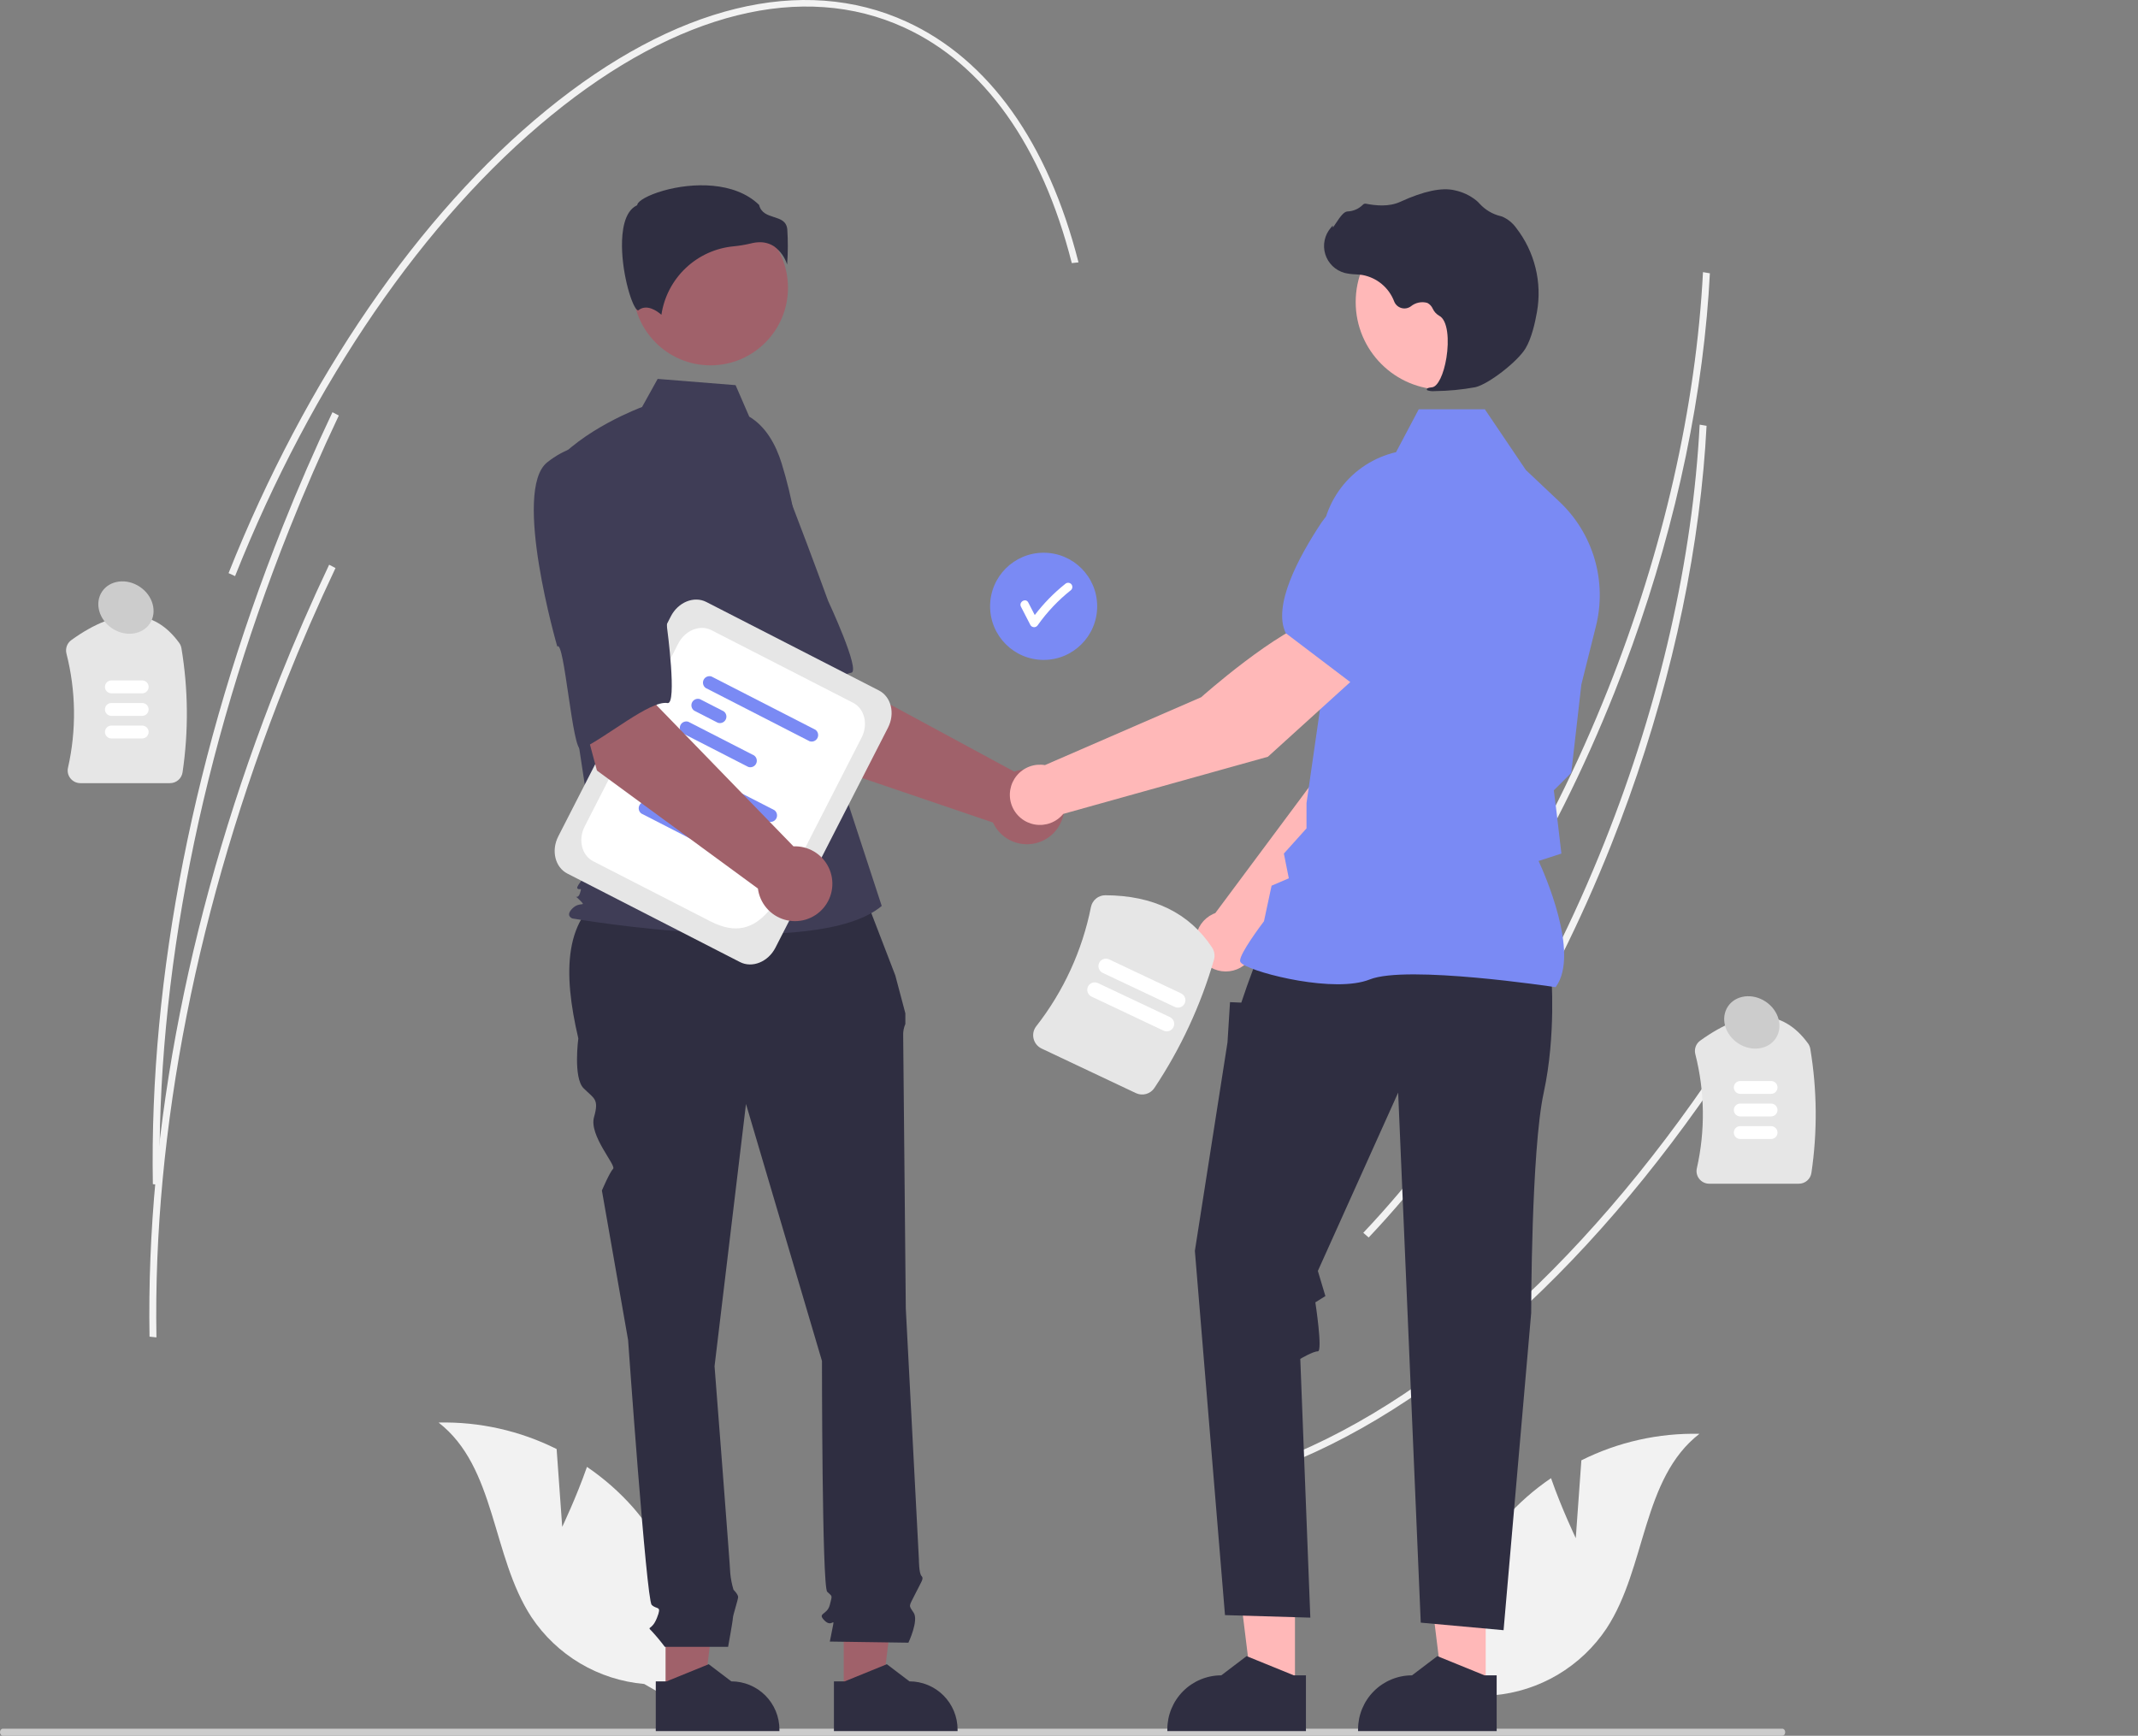 <svg width="303" height="246" viewBox="0 0 303 246" fill="none" xmlns="http://www.w3.org/2000/svg">
<rect x="0" y="0" width="303" height="246" fill="#808080" stroke="none"/>
<g clip-path="url(#clip0_386_1936)">
<path d="M241.893 44.809C240.319 62.17 235.834 80.475 228.802 98.137C220.105 119.979 208.223 139.217 194.44 153.771L193.675 153.104C207.392 138.619 219.219 119.466 227.88 97.715C235.707 78.058 240.362 57.603 241.349 38.569L242.326 38.733C242.222 40.743 242.078 42.769 241.893 44.809Z" fill="#F2F2F2"/>
<path d="M248.162 145.634C228.803 176.464 205.316 198.492 182.028 207.66L181.557 206.796C204.684 197.691 228.033 175.775 247.303 145.086L248.162 145.634Z" fill="#F2F2F2"/>
<path d="M241.423 66.424C239.849 83.784 235.365 102.089 228.332 119.751C219.635 141.593 207.753 160.831 193.97 175.385L193.206 174.718C206.922 160.233 218.75 141.08 227.41 119.329C235.237 99.672 239.892 79.217 240.879 60.183L241.856 60.347C241.753 62.357 241.608 64.383 241.423 66.424Z" fill="#F2F2F2"/>
<path d="M24.093 110.992H11.391C11.12 110.993 10.852 110.932 10.607 110.814C10.363 110.696 10.148 110.524 9.98 110.312C9.813 110.104 9.695 109.862 9.636 109.602C9.576 109.343 9.576 109.074 9.635 108.814C10.845 103.471 10.769 97.916 9.413 92.608C9.328 92.259 9.348 91.891 9.473 91.554C9.597 91.216 9.82 90.924 10.112 90.714C16.643 86.012 21.787 86.148 25.4 91.12C25.563 91.347 25.671 91.608 25.716 91.884C26.682 97.693 26.735 103.618 25.875 109.444C25.815 109.874 25.601 110.268 25.274 110.553C24.946 110.837 24.527 110.993 24.093 110.992Z" fill="#E6E6E6"/>
<path d="M20.155 98.26H15.786C15.544 98.26 15.312 98.163 15.141 97.992C14.97 97.821 14.874 97.589 14.874 97.347C14.874 97.106 14.97 96.874 15.141 96.703C15.312 96.532 15.544 96.436 15.786 96.436H20.155C20.396 96.436 20.628 96.532 20.798 96.703C20.968 96.874 21.064 97.106 21.064 97.347C21.064 97.589 20.968 97.821 20.798 97.992C20.628 98.163 20.396 98.259 20.155 98.26Z" fill="white"/>
<path d="M20.155 101.458H15.786C15.544 101.458 15.312 101.362 15.141 101.191C14.97 101.02 14.874 100.788 14.874 100.546C14.874 100.304 14.97 100.072 15.141 99.901C15.312 99.73 15.544 99.634 15.786 99.634H20.155C20.396 99.634 20.628 99.731 20.798 99.902C20.968 100.073 21.064 100.304 21.064 100.546C21.064 100.787 20.968 101.019 20.798 101.19C20.628 101.361 20.396 101.457 20.155 101.458Z" fill="white"/>
<path d="M20.155 104.656H15.786C15.544 104.656 15.312 104.56 15.141 104.389C14.97 104.218 14.874 103.986 14.874 103.744C14.874 103.502 14.97 103.27 15.141 103.099C15.312 102.928 15.544 102.832 15.786 102.832H20.155C20.396 102.833 20.628 102.929 20.798 103.1C20.968 103.271 21.064 103.503 21.064 103.744C21.064 103.986 20.968 104.217 20.798 104.388C20.628 104.559 20.396 104.656 20.155 104.656Z" fill="white"/>
<path d="M254.936 167.762H242.235C241.963 167.763 241.695 167.702 241.451 167.584C241.206 167.466 240.992 167.294 240.823 167.081C240.656 166.874 240.539 166.632 240.479 166.372C240.419 166.113 240.419 165.843 240.478 165.584C241.688 160.241 241.612 154.686 240.257 149.378C240.171 149.029 240.192 148.661 240.316 148.324C240.441 147.986 240.663 147.694 240.955 147.484C247.487 142.782 252.63 142.918 256.243 147.89C256.406 148.117 256.514 148.378 256.559 148.653C257.525 154.463 257.578 160.388 256.718 166.214C256.658 166.644 256.445 167.038 256.117 167.323C255.79 167.607 255.37 167.763 254.936 167.762Z" fill="#E6E6E6"/>
<path d="M250.999 155.029H246.629C246.388 155.029 246.157 154.933 245.986 154.762C245.816 154.591 245.72 154.359 245.72 154.117C245.72 153.876 245.816 153.644 245.986 153.473C246.157 153.302 246.388 153.206 246.629 153.205H250.999C251.24 153.205 251.472 153.302 251.643 153.473C251.814 153.644 251.91 153.876 251.91 154.117C251.91 154.359 251.814 154.591 251.643 154.762C251.472 154.933 251.24 155.029 250.999 155.029Z" fill="white"/>
<path d="M250.999 158.228H246.629C246.388 158.227 246.157 158.131 245.986 157.96C245.816 157.789 245.72 157.557 245.72 157.316C245.72 157.074 245.816 156.842 245.986 156.671C246.157 156.501 246.388 156.404 246.629 156.404H250.999C251.24 156.404 251.472 156.5 251.643 156.671C251.814 156.842 251.91 157.074 251.91 157.316C251.91 157.558 251.814 157.79 251.643 157.961C251.472 158.132 251.24 158.228 250.999 158.228Z" fill="white"/>
<path d="M250.999 161.426H246.629C246.388 161.425 246.157 161.329 245.986 161.158C245.816 160.987 245.72 160.755 245.72 160.514C245.72 160.272 245.816 160.041 245.986 159.87C246.157 159.699 246.388 159.602 246.629 159.602H250.999C251.24 159.602 251.472 159.698 251.643 159.869C251.814 160.04 251.91 160.272 251.91 160.514C251.91 160.756 251.814 160.988 251.643 161.159C251.472 161.33 251.24 161.426 250.999 161.426Z" fill="white"/>
<path d="M253 245.5C253 245.566 252.99 245.631 252.97 245.692C252.95 245.752 252.921 245.808 252.884 245.854C252.847 245.9 252.803 245.937 252.755 245.962C252.707 245.987 252.655 246 252.603 246H0.397C0.292 246 0.191 245.947 0.116 245.854C0.042 245.76 0 245.633 0 245.5C0 245.367 0.042 245.24 0.116 245.146C0.191 245.053 0.292 245 0.397 245H252.603C252.655 245 252.707 245.013 252.755 245.038C252.803 245.063 252.847 245.1 252.884 245.146C252.921 245.192 252.95 245.248 252.97 245.308C252.99 245.369 253 245.434 253 245.5Z" fill="#CCCCCC"/>
<path d="M79.678 216.396L78.886 205.366C73.697 202.769 67.953 201.48 62.152 201.61C70.312 207.924 69.659 220.543 75.31 229.179C77.093 231.859 79.456 234.103 82.223 235.745C84.991 237.386 88.092 238.384 91.296 238.663L98.088 242.573C98.864 237.434 98.519 232.187 97.075 227.193C95.631 222.2 93.123 217.58 89.723 213.65C87.794 211.465 85.597 209.531 83.186 207.895C81.701 212.162 79.678 216.396 79.678 216.396Z" fill="#F2F2F2"/>
<path d="M223.321 217.995L224.114 206.965C229.303 204.368 235.047 203.079 240.847 203.209C232.687 209.523 233.341 222.142 227.69 230.778C225.906 233.458 223.544 235.702 220.776 237.344C218.009 238.985 214.908 239.983 211.703 240.262L204.912 244.173C204.135 239.033 204.481 233.786 205.925 228.793C207.369 223.799 209.877 219.179 213.277 215.25C215.206 213.064 217.402 211.131 219.814 209.495C221.298 213.761 223.321 217.995 223.321 217.995Z" fill="#F2F2F2"/>
<path d="M147.906 93.527C152.097 93.527 155.494 90.126 155.494 85.931C155.494 81.736 152.097 78.335 147.906 78.335C143.715 78.335 140.317 81.736 140.317 85.931C140.317 90.126 143.715 93.527 147.906 93.527Z" fill="#7A8AF4"/>
<path d="M151.801 82.766C151.687 82.657 151.535 82.596 151.377 82.596C151.22 82.596 151.068 82.657 150.954 82.766C149.344 84.051 147.898 85.53 146.648 87.168C146.341 86.574 146.034 85.98 145.727 85.386C145.373 84.7 144.339 85.306 144.693 85.991C145.142 86.86 145.59 87.729 146.039 88.599C146.093 88.687 146.169 88.761 146.26 88.811C146.35 88.862 146.452 88.889 146.556 88.889C146.66 88.889 146.762 88.862 146.853 88.811C146.943 88.761 147.019 88.687 147.074 88.599C148.405 86.721 149.997 85.043 151.801 83.614C151.913 83.501 151.975 83.348 151.975 83.19C151.975 83.031 151.913 82.879 151.801 82.766Z" fill="white"/>
<path d="M113.952 107.471L102.509 89.482L115.759 82.379L119.237 96.103L143.742 109.358C144.709 109.009 145.757 108.95 146.757 109.188C147.758 109.425 148.668 109.948 149.376 110.694C150.084 111.44 150.561 112.377 150.747 113.389C150.933 114.401 150.82 115.446 150.424 116.395C150.027 117.345 149.363 118.158 148.512 118.736C147.661 119.314 146.661 119.632 145.633 119.651C144.605 119.67 143.594 119.389 142.722 118.843C141.851 118.296 141.158 117.508 140.726 116.573L113.952 107.471Z" fill="#A0616A"/>
<path d="M94.149 67.906C90.553 73.191 103.33 92.398 103.33 92.398C103.953 91.055 109.903 106.138 110.9 105.247C113.732 102.714 118.166 95.661 120.631 95.347C122.04 95.167 117.362 85.161 117.362 85.161C117.362 85.161 115.224 79.252 112.322 71.704C111.542 69.555 110.23 67.639 108.511 66.134C106.791 64.628 104.719 63.583 102.487 63.095C102.487 63.095 97.744 62.622 94.149 67.906Z" fill="#3F3D56"/>
<path d="M94.324 240.069L99.759 240.069L102.344 219.086L94.323 219.086L94.324 240.069Z" fill="#A0616A"/>
<path d="M92.938 238.293L94.468 238.293L100.44 235.862L103.64 238.292H103.641C105.45 238.292 107.184 239.012 108.464 240.292C109.743 241.573 110.461 243.309 110.461 245.12V245.342L92.938 245.342L92.938 238.293Z" fill="#2F2E41"/>
<path d="M119.572 240.069L125.006 240.069L127.592 219.086L119.571 219.086L119.572 240.069Z" fill="#A0616A"/>
<path d="M118.186 238.293L119.715 238.293L125.687 235.862L128.888 238.292H128.888C130.697 238.292 132.432 239.012 133.711 240.292C134.99 241.573 135.709 243.309 135.709 245.12V245.342L118.186 245.342L118.186 238.293Z" fill="#2F2E41"/>
<path d="M121.924 125.354L86.576 126.239C79.862 129.889 79.76 137.789 81.96 147.169C81.96 147.169 81.217 152.744 82.703 154.23C84.188 155.717 84.93 155.717 84.188 158.319C83.445 160.92 87.368 165.169 86.892 165.647C86.415 166.124 85.302 168.725 85.302 168.725L89.014 189.91C89.014 189.91 91.613 226.705 92.356 227.448C93.099 228.192 93.841 227.448 93.099 229.307C92.356 231.165 91.613 230.422 92.356 231.165C93.014 231.875 93.633 232.619 94.213 233.395H103.189C103.189 233.395 103.866 229.678 103.866 229.307C103.866 228.935 104.609 226.705 104.609 226.333C104.609 225.962 103.952 225.305 103.952 225.305C103.725 224.549 103.572 223.773 103.495 222.988C103.495 222.245 101.267 193.627 101.267 193.627L105.722 156.46L116.49 192.883C116.49 192.883 116.49 224.847 117.232 225.59C117.975 226.333 117.975 225.962 117.604 227.448C117.232 228.935 115.747 228.563 116.861 229.678C117.975 230.793 118.346 228.935 117.975 230.793L117.604 232.652L128.742 232.811C128.742 232.811 130.227 229.678 129.485 228.563C128.742 227.448 128.787 227.753 129.693 225.928C130.599 224.103 130.97 223.732 130.599 223.36C130.227 222.988 130.227 221.011 130.227 221.011L128.371 185.45C128.371 185.45 128 147.912 128 146.797C127.972 146.223 128.077 145.651 128.308 145.125V143.611L126.886 138.249L121.924 125.354Z" fill="#2F2E41"/>
<path d="M100.69 51.779C106.756 51.779 111.673 46.856 111.673 40.785C111.673 34.713 106.756 29.79 100.69 29.79C94.624 29.79 89.707 34.713 89.707 40.785C89.707 46.856 94.624 51.779 100.69 51.779Z" fill="#A0616A"/>
<path d="M106.182 59.045C108.548 60.453 109.963 63.04 110.776 65.673C112.28 70.547 113.185 75.586 113.472 80.68L114.33 95.928L124.959 128.396C115.747 136.199 81.123 130.17 81.123 130.17C81.123 130.17 80.06 129.815 81.123 128.751C82.186 127.687 83.22 128.63 82.157 127.566C81.095 126.502 81.827 127.687 82.182 126.623C82.536 125.559 82.182 126.268 81.827 125.914C81.473 125.559 84.57 122.367 84.57 122.367L81.736 103.73L78.193 66.138C82.444 60.818 90.995 57.682 90.995 57.682L93.204 53.701L104.25 54.586L106.182 59.045Z" fill="#3F3D56"/>
<path d="M109.744 34.944C110.597 35.581 111.23 36.47 111.552 37.486C111.676 35.826 111.684 34.159 111.576 32.497C111.446 31.33 110.625 31.067 109.674 30.763C108.815 30.488 107.844 30.177 107.583 29.044C104.131 25.682 98.121 25.852 94.008 27.024C91.745 27.669 90.442 28.499 90.326 28.984L90.302 29.084L90.21 29.13C88.465 30.003 88.126 32.761 88.148 34.92C88.191 38.988 89.594 43.608 90.384 43.984C90.426 44.004 90.437 43.996 90.455 43.981C91.645 43.029 93.097 44.053 93.736 44.61C94.112 42.082 95.324 39.752 97.178 37.995C99.032 36.236 101.421 35.151 103.963 34.911C104.794 34.831 105.617 34.693 106.429 34.498C106.84 34.391 107.263 34.336 107.688 34.332C108.419 34.321 109.137 34.535 109.744 34.944Z" fill="#2F2E41"/>
<path d="M177.924 134.114L199.051 112.639L204.618 95.462L195.66 91.836C191.223 96.316 186.655 110.032 186.655 110.032L172.235 129.405C172.12 129.448 172.005 129.493 171.892 129.547C171.228 129.86 170.656 130.34 170.232 130.94C169.807 131.54 169.545 132.239 169.469 132.97C169.393 133.701 169.507 134.439 169.8 135.113C170.093 135.787 170.554 136.374 171.139 136.817C171.725 137.261 172.415 137.546 173.142 137.644C173.87 137.743 174.611 137.652 175.293 137.38C175.975 137.108 176.575 136.665 177.036 136.093C177.497 135.521 177.803 134.839 177.924 134.114Z" fill="#FFB8B8"/>
<path d="M193.217 93.8L204.545 97.081L204.587 97.073C208.751 96.263 212.044 89.337 214.074 83.668C214.742 81.799 214.676 79.745 213.889 77.922C213.102 76.1 211.653 74.644 209.835 73.85C208.49 73.274 207.01 73.085 205.564 73.306C204.117 73.527 202.761 74.148 201.649 75.1L196.001 79.968L193.217 93.8Z" fill="#7A8AF4"/>
<path d="M183.525 239.431L177.433 239.431L174.535 215.909L183.526 215.909L183.525 239.431Z" fill="#FFB8B8"/>
<path d="M185.079 237.44L183.364 237.44L176.67 234.715L173.082 237.439H173.081C171.054 237.439 169.109 238.246 167.675 239.681C166.241 241.116 165.436 243.063 165.436 245.093V245.341L185.079 245.342L185.079 237.44Z" fill="#2F2E41"/>
<path d="M210.557 239.431L204.464 239.431L201.566 215.909L210.558 215.909L210.557 239.431Z" fill="#FFB8B8"/>
<path d="M212.11 237.44L210.396 237.44L203.701 234.715L200.113 237.439H200.113C198.085 237.439 196.14 238.246 194.706 239.681C193.273 241.116 192.467 243.063 192.467 245.093V245.341L212.11 245.342L212.11 237.44Z" fill="#2F2E41"/>
<path d="M219.846 138.115C219.846 138.115 220.557 146.659 218.779 154.848C217 163.037 217 186.1 217 186.1L213.088 231.04L201.35 229.972L198.149 154.848L186.768 180.127L187.835 183.687L186.413 184.577C186.413 184.577 187.479 191.52 186.768 191.52C186.056 191.52 184.278 192.588 184.278 192.588L185.701 229.26L173.607 228.904L169.339 177.279L173.963 147.728L174.319 142.031L175.919 142.097L176.734 139.717L178.231 135.622L219.846 138.115Z" fill="#2F2E41"/>
<path d="M220.461 139.909L220.524 139.82C223.909 135.076 218.818 123.674 218.05 122.022L221.284 120.971L220.556 114.773L220.211 112.01L222.683 109.535L222.69 109.474L224.113 97.012L226.181 88.736C226.961 85.607 226.894 82.327 225.989 79.232C225.083 76.137 223.371 73.339 221.029 71.126L216.247 66.613L210.436 58.006H201.065L197.852 64.081C194.737 64.802 191.973 66.594 190.042 69.144C188.111 71.695 187.135 74.843 187.285 78.04L188.013 93.974L185.162 113.813L185.16 117.403L181.952 120.972L182.653 124.478L180.211 125.526L179.133 130.562C178.687 131.151 175.742 135.082 175.742 136.156C175.742 136.318 175.861 136.474 176.116 136.647C178.123 138.007 189.216 140.78 194.125 138.814C199.355 136.721 220.143 139.861 220.353 139.893L220.461 139.909Z" fill="#7A8AF4"/>
<path d="M204.54 55.227C211.395 55.227 216.951 49.666 216.951 42.804C216.951 35.943 211.395 30.381 204.54 30.381C197.686 30.381 192.13 35.943 192.13 42.804C192.13 49.666 197.686 55.227 204.54 55.227Z" fill="#FFB8B8"/>
<path d="M203.352 55.429C205.274 55.409 207.19 55.225 209.081 54.879C210.953 54.447 215.083 51.25 216.208 49.362C217.045 47.959 217.547 45.788 217.82 44.215C218.19 42.133 218.119 39.996 217.611 37.943C217.104 35.889 216.171 33.966 214.873 32.297C214.373 31.598 213.693 31.047 212.906 30.702C212.836 30.677 212.765 30.655 212.693 30.636C211.551 30.367 210.517 29.762 209.721 28.9C209.567 28.726 209.4 28.562 209.222 28.412C208.33 27.697 207.281 27.203 206.161 26.971C204.353 26.536 201.765 27.081 198.472 28.592C196.817 29.351 194.98 29.139 193.565 28.87C193.486 28.857 193.404 28.864 193.329 28.892C193.253 28.921 193.187 28.968 193.135 29.03C192.551 29.608 191.769 29.944 190.948 29.969C190.445 30.004 189.935 30.715 189.321 31.641C189.181 31.851 189.019 32.096 188.9 32.246L188.877 31.965L188.6 32.286C188.166 32.791 187.866 33.399 187.729 34.051C187.591 34.703 187.621 35.38 187.816 36.018C188.01 36.655 188.363 37.233 188.84 37.698C189.318 38.163 189.905 38.499 190.548 38.675C191.057 38.797 191.578 38.866 192.102 38.882C192.419 38.902 192.748 38.923 193.063 38.97C194.076 39.15 195.025 39.591 195.817 40.248C196.61 40.905 197.218 41.757 197.583 42.72C197.67 42.942 197.806 43.142 197.981 43.304C198.157 43.465 198.367 43.584 198.596 43.651C198.825 43.718 199.066 43.732 199.301 43.691C199.536 43.65 199.758 43.556 199.951 43.415C200.271 43.152 200.651 42.97 201.057 42.885C201.463 42.8 201.883 42.815 202.282 42.928C202.629 43.109 202.903 43.405 203.058 43.765C203.246 44.165 203.549 44.501 203.928 44.728C205.22 45.353 205.383 48.267 204.988 50.709C204.607 53.063 203.778 54.78 202.972 54.885C202.351 54.965 202.281 55.011 202.239 55.123L202.202 55.222L202.274 55.313C202.621 55.428 202.988 55.468 203.352 55.429Z" fill="#2F2E41"/>
<path d="M193.055 95.129L187.089 87.52C181.013 89.195 170.231 98.816 170.231 98.816L148.089 108.434C147.349 108.31 146.591 108.383 145.889 108.645C145.187 108.908 144.566 109.351 144.09 109.93C143.613 110.508 143.297 111.203 143.174 111.943C143.051 112.683 143.124 113.442 143.387 114.145C143.65 114.847 144.094 115.468 144.673 115.944C145.251 116.42 145.945 116.736 146.685 116.858C147.424 116.981 148.183 116.906 148.884 116.642C149.585 116.378 150.205 115.933 150.68 115.353L179.686 107.253L193.055 95.129Z" fill="#FFB8B8"/>
<path d="M191.625 96.869L201.038 86.365L201.561 78.923C201.658 77.461 201.345 76.002 200.657 74.709C199.969 73.416 198.934 72.342 197.668 71.607C195.945 70.623 193.913 70.33 191.983 70.788C190.053 71.246 188.369 72.421 187.271 74.074C183.945 79.092 180.367 85.876 182.208 89.701L182.227 89.74L191.625 96.869Z" fill="#7A8AF4"/>
<path d="M104.87 136.348L80.406 123.806C78.666 122.914 78.089 120.547 79.121 118.531L95.072 87.354C96.104 85.338 98.359 84.423 100.099 85.315L124.563 97.857C126.303 98.749 126.879 101.115 125.848 103.132L109.897 134.309C108.865 136.325 106.61 137.24 104.87 136.348Z" fill="#E6E6E6"/>
<path d="M100.69 130.582L84.069 122.061C82.439 121.225 81.899 119.009 82.865 117.121L96.117 91.22C97.083 89.331 99.195 88.475 100.825 89.31L120.9 99.602C122.53 100.437 123.07 102.653 122.103 104.542L114.904 118.613C110.601 127.024 107.949 134.304 100.69 130.582Z" fill="white"/>
<path d="M108.908 116.437L94.186 108.89C94.006 108.762 93.878 108.573 93.826 108.358C93.773 108.143 93.8 107.916 93.9 107.719C94.001 107.522 94.169 107.368 94.374 107.285C94.579 107.202 94.807 107.195 95.016 107.267L109.738 114.814C109.918 114.942 110.046 115.131 110.098 115.346C110.151 115.561 110.124 115.788 110.023 115.985C109.923 116.182 109.754 116.336 109.55 116.419C109.345 116.502 109.117 116.509 108.908 116.437Z" fill="#7A8AF4"/>
<path d="M95.905 113.82L92.545 112.097C92.365 111.969 92.237 111.78 92.185 111.565C92.132 111.35 92.159 111.123 92.26 110.926C92.361 110.729 92.529 110.575 92.734 110.492C92.939 110.409 93.166 110.403 93.376 110.474L96.735 112.196C96.915 112.325 97.043 112.514 97.096 112.729C97.148 112.943 97.121 113.17 97.021 113.367C96.92 113.564 96.752 113.718 96.547 113.801C96.342 113.884 96.114 113.891 95.905 113.82Z" fill="#7A8AF4"/>
<path d="M100.214 120.077L90.904 115.304C90.724 115.176 90.596 114.987 90.544 114.772C90.491 114.557 90.518 114.331 90.619 114.134C90.72 113.937 90.888 113.783 91.093 113.7C91.297 113.616 91.525 113.61 91.735 113.681L101.045 118.454C101.225 118.582 101.353 118.771 101.405 118.986C101.457 119.201 101.431 119.428 101.33 119.625C101.229 119.822 101.061 119.976 100.856 120.059C100.651 120.142 100.423 120.149 100.214 120.077Z" fill="#7A8AF4"/>
<path d="M114.733 105.051L100.011 97.503C99.831 97.375 99.704 97.186 99.651 96.971C99.599 96.756 99.626 96.529 99.726 96.332C99.827 96.135 99.995 95.981 100.2 95.898C100.405 95.815 100.633 95.809 100.842 95.88L115.564 103.427C115.744 103.556 115.872 103.745 115.924 103.96C115.976 104.174 115.95 104.401 115.849 104.598C115.748 104.795 115.58 104.949 115.375 105.032C115.17 105.115 114.943 105.122 114.733 105.051Z" fill="#7A8AF4"/>
<path d="M101.73 102.433L98.371 100.71C98.191 100.582 98.063 100.393 98.011 100.178C97.958 99.963 97.985 99.737 98.086 99.54C98.186 99.343 98.355 99.189 98.559 99.106C98.764 99.022 98.992 99.016 99.201 99.087L102.561 100.809C102.741 100.938 102.869 101.127 102.921 101.342C102.974 101.557 102.947 101.783 102.846 101.98C102.746 102.177 102.577 102.331 102.373 102.414C102.168 102.497 101.94 102.504 101.73 102.433Z" fill="#7A8AF4"/>
<path d="M106.04 108.691L96.73 103.918C96.55 103.789 96.422 103.6 96.37 103.385C96.317 103.17 96.344 102.944 96.445 102.747C96.545 102.55 96.713 102.396 96.918 102.313C97.123 102.23 97.351 102.223 97.56 102.294L106.87 107.067C107.05 107.196 107.178 107.385 107.231 107.6C107.283 107.815 107.256 108.041 107.156 108.238C107.055 108.435 106.887 108.589 106.682 108.672C106.477 108.755 106.249 108.762 106.04 108.691Z" fill="#7A8AF4"/>
<path d="M84.597 109.205L79.071 88.609L93.84 85.811L93.046 99.948L112.451 119.949C113.478 119.907 114.495 120.165 115.379 120.691C116.262 121.218 116.973 121.991 117.425 122.915C117.878 123.839 118.051 124.875 117.926 125.897C117.8 126.918 117.38 127.881 116.717 128.668C116.054 129.455 115.176 130.031 114.192 130.327C113.207 130.623 112.158 130.626 111.171 130.336C110.185 130.045 109.304 129.474 108.637 128.691C107.969 127.908 107.544 126.948 107.412 125.927L84.597 109.205Z" fill="#A0616A"/>
<path d="M77.56 65.517C72.546 69.478 78.981 91.638 78.981 91.638C79.977 90.543 81.135 106.718 82.352 106.167C85.813 104.602 92.156 99.204 94.601 99.644C96 99.896 94.535 88.946 94.535 88.946C94.535 88.946 94.265 82.667 93.759 74.596C93.658 72.311 92.981 70.09 91.792 68.137C90.602 66.185 88.939 64.566 86.956 63.43C86.956 63.43 82.573 61.555 77.56 65.517Z" fill="#3F3D56"/>
<path d="M160.973 154.919L147.623 148.609C147.338 148.475 147.086 148.278 146.888 148.032C146.689 147.787 146.549 147.5 146.477 147.192C146.404 146.892 146.401 146.578 146.467 146.276C146.533 145.974 146.666 145.691 146.857 145.447C150.724 140.5 153.379 134.715 154.61 128.555C154.703 128.083 154.957 127.658 155.328 127.353C155.699 127.047 156.164 126.88 156.644 126.88C163.453 126.903 168.541 129.391 171.768 134.275C171.938 134.529 172.051 134.818 172.098 135.12C172.146 135.422 172.127 135.731 172.043 136.025C170.174 142.471 167.331 148.593 163.613 154.178C163.337 154.6 162.917 154.908 162.432 155.044C161.946 155.18 161.428 155.136 160.973 154.919Z" fill="#E6E6E6"/>
<path d="M164.9 146.069L154.693 141.244C154.439 141.124 154.243 140.908 154.148 140.643C154.053 140.379 154.067 140.087 154.187 139.833C154.307 139.579 154.523 139.383 154.787 139.288C155.052 139.193 155.343 139.207 155.597 139.327L165.804 144.152C165.93 144.211 166.043 144.295 166.136 144.398C166.23 144.501 166.302 144.622 166.349 144.753C166.396 144.884 166.417 145.023 166.41 145.162C166.403 145.301 166.369 145.437 166.31 145.563C166.25 145.689 166.167 145.802 166.064 145.895C165.961 145.989 165.841 146.061 165.71 146.108C165.579 146.155 165.44 146.176 165.301 146.169C165.162 146.162 165.026 146.128 164.9 146.069Z" fill="white"/>
<path d="M166.486 142.707L156.278 137.883C156.024 137.762 155.828 137.546 155.734 137.282C155.639 137.017 155.653 136.726 155.773 136.471C155.893 136.217 156.109 136.021 156.373 135.926C156.637 135.831 156.928 135.846 157.182 135.966L167.39 140.791C167.644 140.911 167.84 141.127 167.935 141.391C168.029 141.656 168.015 141.947 167.895 142.202C167.775 142.456 167.559 142.652 167.295 142.747C167.031 142.842 166.74 142.827 166.486 142.707Z" fill="white"/>
<path d="M152.846 37.186L151.896 37.291C147.66 20.626 139.448 9.08 128.148 3.903C113.783 -2.679 96.02 1.741 78.132 16.348C60.152 31.03 44.235 54.221 33.314 81.65L32.392 81.228C43.361 53.679 59.36 30.376 77.44 15.612C95.611 0.774 113.736 -3.678 128.477 3.076C140.101 8.402 148.528 20.197 152.846 37.186Z" fill="#F2F2F2"/>
<path d="M48.019 58.89C45.534 64.13 43.17 69.559 40.994 75.025C28.469 106.481 22.122 138.606 22.641 167.929L21.662 167.824C21.142 138.393 27.508 106.157 40.072 74.603C42.255 69.121 44.625 63.677 47.117 58.422L48.019 58.89Z" fill="#F2F2F2"/>
<path d="M47.549 80.504C45.064 85.744 42.701 91.173 40.524 96.639C27.999 128.095 21.652 160.22 22.171 189.543L21.192 189.438C20.673 160.007 27.038 127.771 39.602 96.216C41.785 90.735 44.155 85.291 46.647 80.036L47.549 80.504Z" fill="#F2F2F2"/>
<path d="M21.239 88.365C22.321 86.737 21.681 84.406 19.808 83.159C17.936 81.912 15.541 82.222 14.459 83.85C13.377 85.478 14.018 87.808 15.89 89.055C17.762 90.302 20.157 89.993 21.239 88.365Z" fill="#CCCCCC"/>
<path d="M251.66 147.161C252.742 145.533 252.102 143.203 250.229 141.956C248.357 140.709 245.962 141.018 244.88 142.646C243.798 144.274 244.439 146.605 246.311 147.852C248.183 149.099 250.578 148.789 251.66 147.161Z" fill="#CCCCCC"/>
</g>
<defs>
<clipPath id="clip0_386_1936">
<rect width="303" height="246" fill="white"/>
</clipPath>
</defs>
</svg>
